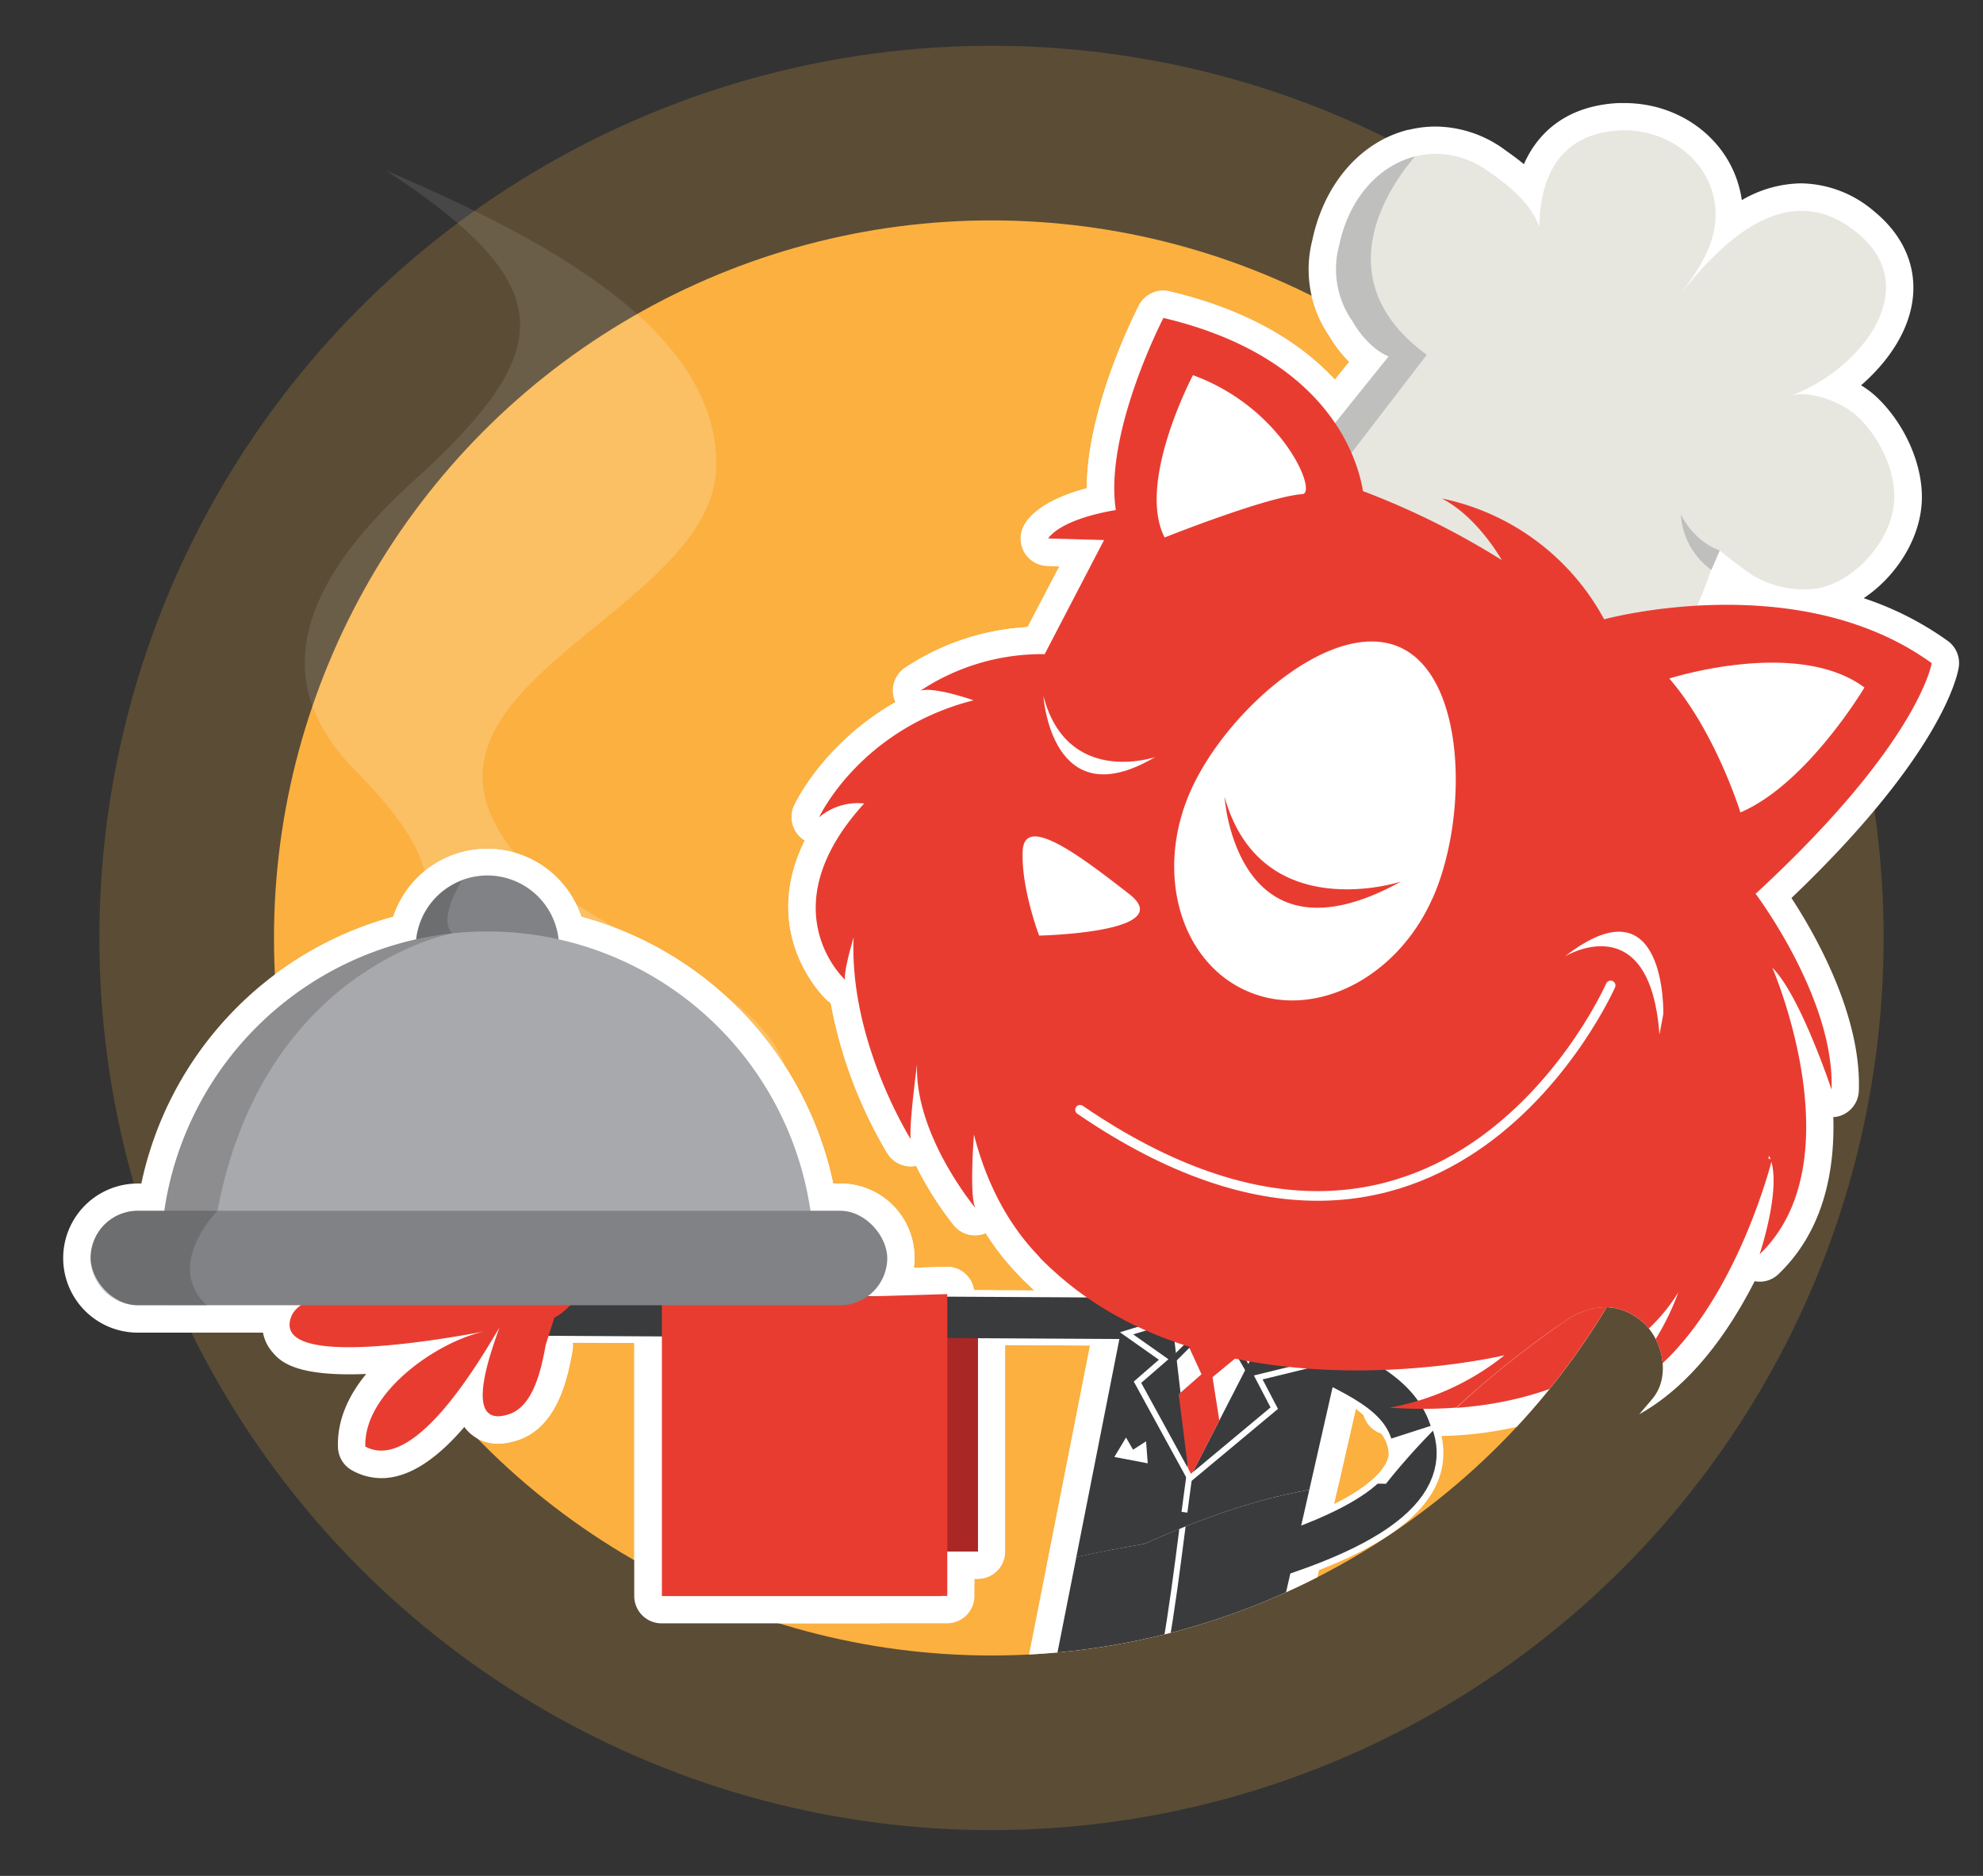 <svg xmlns="http://www.w3.org/2000/svg" xmlns:xlink="http://www.w3.org/1999/xlink" viewBox="0 0 370 350"><rect x="0" y="0" width="370" height="350" fill="#333333" stroke="none"/><defs><style>.cls-1,.cls-14,.cls-15,.cls-16,.cls-9{fill:none}.cls-2{isolation:isolate}.cls-3,.cls-4{fill:#fbb040}.cls-19,.cls-3{opacity:.2}.cls-5{clip-path:url(#clip-path)}.cls-6{fill:#fff}.cls-7{opacity:.1}.cls-8{fill:#a92826}.cls-15,.cls-9{stroke:#3a3b3d}.cls-14,.cls-15,.cls-9{stroke-miterlimit:10}.cls-9{stroke-width:7.72px}.cls-10{fill:#e7e7e0}.cls-11{fill:#bfbfbe}.cls-12{fill:#3a3b3d}.cls-13{fill:#e93c31}.cls-14,.cls-16{stroke:#fff}.cls-14,.cls-15{stroke-width:1.1px}.cls-16{stroke-linecap:round;stroke-linejoin:round;stroke-width:1.8px}.cls-17{fill:#808285}.cls-18{fill:#a7a9ac}.cls-19{fill:#231f20;mix-blend-mode:multiply}</style><clipPath id="clip-path"><circle cx="185" cy="175" r="133.88" class="cls-1"/></clipPath></defs><title>smaArtboard 1 copy 13</title><g class="cls-2"><g id="Layer_1" data-name="Layer 1"><circle cx="185" cy="175" r="166.46" class="cls-3"/><circle cx="185" cy="175" r="133.88" class="cls-4"/><g class="cls-5"><path d="M106.86,251.84a5,5,0,0,0,0-1.34l11.5.06v47.21a5.1,5.1,0,0,0,5.1,5.1h53.25a5.1,5.1,0,0,0,5.1-5.1v-3.19h.63a5.1,5.1,0,0,0,5.1-5.1V250.95l15.86.09-11.55,58.44c0,.07,0,.14,0,.21h50.47l3.8-16.75C261.37,287,269,280,269.3,271.64a14.17,14.17,0,0,0-.35-3.72,68.69,68.69,0,0,0,28.5-6.73,5.1,5.1,0,0,0,7.26,3.29c10.3-5.26,17.67-15.71,22.62-25.42a5,5,0,0,0,4.44-1.32c8.29-7.94,10.54-18.95,10.23-29.32l.38,0a5.1,5.1,0,0,0,4.38-4.85c.53-14-8.07-29.13-12.57-36,28-26.6,31-41.33,31.28-43a5.1,5.1,0,0,0-2-4.92,58.23,58.23,0,0,0-15.73-8c6-4,10.52-11,10.84-18.05.31-6.75-3.18-14.67-8.69-19.72a17.22,17.22,0,0,0-2.64-1.95c4.68-4.06,8.45-9.34,9.48-15.09,1.17-6.53-1.33-12.68-7-17.33A21.33,21.33,0,0,0,336,34.21a22.46,22.46,0,0,0-11,3.13q-.14-1-.39-2c-2.31-9.49-11.16-16.11-21.52-16.11l-1.15,0c-8.47.43-14.53,4.45-17.6,11.4-1.14-.94-2.28-1.77-3.36-2.53a22.07,22.07,0,0,0-13.13-4.49,21.15,21.15,0,0,0-5,.61h-.06l-.07,0C255.64,26,249.8,31.41,246.65,39l-.2.49c-.16.41-.32.83-.47,1.25s-.22.67-.32,1-.2.62-.28.93c-.19.69-.36,1.39-.51,2.1A21.91,21.91,0,0,0,248,62.64l.26.43.06.1.26.42.11.17.28.41.16.22.3.42.19.26.33.43.23.28.36.43.26.3.4.44.29.3.25.26-2.67,3.32C243,64.3,233.4,57.95,218.22,54.36a5.1,5.1,0,0,0-5.7,2.61c-.44.84-9.72,18.91-9.74,34.13-8.34,2.2-11,5.5-11.74,7a5.1,5.1,0,0,0,4.36,7.48l2.28.07L191.74,117a45.81,45.81,0,0,0-23.08,7.74A5.1,5.1,0,0,0,167.1,131c-13.4,7.65-18.66,18.72-18.93,19.31a5.1,5.1,0,0,0,2,6.5c-8.77,17.7,3.91,29.59,4.06,29.73a5.11,5.11,0,0,0,.77.58,84.74,84.74,0,0,0,10.59,28.1,5.16,5.16,0,0,0,4.34,2.4,5,5,0,0,0,1-.1A63.64,63.64,0,0,0,178,228.65a5.1,5.1,0,0,0,5.92,1.42,47.71,47.71,0,0,0,5.54,7.2l.63.65.13.16c.91.94,1.84,1.83,2.79,2.7l-11.28-.06a5.06,5.06,0,0,0-5-4.36l-6.23.18a13.82,13.82,0,0,0-13.78-15.72h-1.26a65.67,65.67,0,0,0-47-49.77,18.48,18.48,0,0,0-35.09,0,65.67,65.67,0,0,0-47,49.77h-.67a13.91,13.91,0,1,0,0,27.82H49.07a7.73,7.73,0,0,0,1.78,3.66c1.37,1.57,4,4.62,17.48,4.05-3.29,4-5.45,8.61-5.27,13.71a5.1,5.1,0,0,0,2.67,4.3,11.32,11.32,0,0,0,5.45,1.43c5.6,0,10.94-4.28,15.46-9.55a7.68,7.68,0,0,0,.76.89c1.29,1.3,4.2,3.23,9.2,1.57C104.27,266.18,106,256.5,106.86,251.84Zm146.11,11q.75.58,1.44,1.17a5.08,5.08,0,0,0,3.27,3.44,6.34,6.34,0,0,1,1.43,3.8c0,1.23-1.09,4.83-10.18,9.37Z" class="cls-6"/><g class="cls-7"><path d="M60.28,218.79c4.77.29,9.46,1.45,14.23,1.83,6.17.49,12.36.52,18.53,1.12,6,.59,12,1.6,18,1.19l-2.93.2c3.76-.15,7.5-.12,11.25-.16a26,26,0,0,0,3.14-.86l-.4.17a62.53,62.53,0,0,1,11.73-3.4c1.18-.2,2.37-.37,3.57-.56a33.07,33.07,0,0,1,4.18-3.07c.39-.24.78-.45,1.17-.67.1-.14.21-.28.3-.42C161.83,188,110.88,177,96.12,159.28,70.65,128,133.67,114.53,133.67,86.67c0-25.33-32.18-42.21-61.68-54.88,32.18,21.11,32.18,32.93,6.7,56.57-20.11,17.73-30.84,37.15-12.07,55.72C92.1,170.26,76,174.48,51.88,196.43c-5.13,4.24-8,8.14-9.21,11.83A31.92,31.92,0,0,1,60.28,218.79Z" class="cls-6"/></g><rect width="15.62" height="43.45" x="166.86" y="246.03" class="cls-8" transform="translate(349.34 535.51) rotate(-180)"/><line x1="219.19" x2="99.9" y1="246.03" y2="245.36" class="cls-9"/><path d="M320.89,102.69l-.21-.12s5.19,4.19,6.77,5a18.31,18.31,0,0,0,11.73,2.2c7.13-1.34,13.93-9.19,14.26-16.48.26-5.65-2.94-12-7-15.73-2.65-2.43-8.84-4.93-12.47-3.69,12-4.11,25.8-19.66,12.49-30.49s-26,2.44-33.9,12.8c4.4-5.74,9-12,7.12-19.65-1.92-7.89-9.74-12.58-17.45-12.2-10.52.53-14.9,7.8-15,18-1.58-4.27-5.33-7.45-9.15-10.1-11-8.15-25-1.62-28.14,13.62a16.86,16.86,0,0,0,2.5,14.05c1.22,2.18,3.69,5.31,6.74,6.57L240.33,94.58s5.07,1.15,33.92,17.71c23.47,13.48,33.87,1.85,34,21.26,1.51-3.81,3-7.64,4.51-11.43,2.42-5.93,5.12-11.17,6.92-17.15A5.31,5.31,0,0,1,320.89,102.69Z" class="cls-10"/><path d="M266.21,66.2c-19.56-14.33-6.38-32.16-2.18-37-6.62,1.66-12.32,7.63-14.18,16.68a16.86,16.86,0,0,0,2.5,14.05c1.22,2.18,3.69,5.31,6.74,6.57L239.26,91.17s.42,2.68,5.41,3.11Z" class="cls-11"/><path d="M320.89,102.69s-4.42-1.21-7.27-6.69a13.85,13.85,0,0,0,5.7,10.34Z" class="cls-11"/><path d="M242.89,251.22s51.29,21.11-5.26,39.32" class="cls-9"/><polygon points="237.1 309.69 252.77 240.65 212.21 232.95 197.04 309.69 237.1 309.69" class="cls-12"/><polygon points="241.16 238.44 222.09 275.58 217.01 231.78 241.16 238.44" class="cls-6"/><polygon points="231.3 252.77 224.93 258.03 221.67 250.94 227.46 243.68 231.3 252.77" class="cls-13"/><path d="M223.87,262.63c-2.66,15-3.87,30.15-6.51,45.12" class="cls-14"/><polygon points="214.15 273.02 207.92 271.84 210.1 268.21 211.41 270.48 213.84 268.92 214.15 273.02" class="cls-6"/><polyline points="234.05 257.53 227.12 245.51 216.22 256.38" class="cls-15"/><polygon points="225.91 254.88 227.51 265.03 221.92 275.93 219.93 260.14 225.91 254.88" class="cls-13"/><polyline points="235.64 249.15 242.99 254.99 234.77 257 237.76 262.73 221.92 275.93" class="cls-14"/><polyline points="219.19 246.03 210.2 248.77 217.12 253.65 212.24 257.89 222.14 275.97" class="cls-14"/><polygon points="248.82 240.74 299.48 230.57 321.94 175.52 328.79 157.94 354.54 127.76 345.96 117.21 313.26 116.75 275.52 125.1 239.91 82.27 221.86 60.62 213.11 107.93 184.15 139.78 182.48 178.32 207.78 224.22 248.82 240.74" class="cls-6"/><path d="M161.21,149.91c-18,19.78-3.55,32.9-3.55,32.9-.36-1.44,1.58-7.89,1.58-7.89-.82,19.48,10.66,37.62,10.66,37.62-.36-2.45,1.18-14,1.18-14C170.6,211.77,182,225.39,182,225.39c-1.19-2.16-.27-13.7-.27-13.7,2.82,11.14,7.85,18.18,11.53,22.09a26.12,26.12,0,0,0,4.5,4c.63.43,1.25.84,1.87,1.25h0l-.14,0a47,47,0,0,1,9.21,5.72c-10.81-8.58-7-4.28.46-1.78,5.46,1.84,8.82,4,14.05,4,10.88.12,21.63.56,32.49,1.3,11.88.8,19.36-.62,30.53-1.7l6.8.37c4.5-2,9-3.86,13.73-5.48.77-.26,1.55-.45,2.32-.65a120.43,120.43,0,0,0,8.12-11.64c.35,2.91-1.4,7-3.46,10.73a34.17,34.17,0,0,1,5.77-.15l.16-.16a12.76,12.76,0,0,1,2.17-1.57l-.76.19c6.53-9.73,9-22.58,9-22.58,2.67,5.19-1.75,18.39-1.75,18.39,18.06-17.28,2.37-53.48,2.37-53.48,5.27,5.27,11.05,22.76,11.05,22.76.64-16.95-14.17-36.54-14.17-36.54,30.59-28.14,32.94-43,32.94-43-25-18.09-61.12-8.18-61.12-8.18A44.67,44.67,0,0,0,269,93c6.74,3.44,11.21,11.5,11.21,11.5a145.28,145.28,0,0,0-25.9-12.87c-.93-5.79-6.32-25-37.23-32.31,0,0-11.1,21.38-8.88,35.84-10.79,1.84-12.61,5.3-12.61,5.3l10.41.3-11.08,21.29a41.05,41.05,0,0,0-23.17,6.81c2.61-.78,9.9,1.8,9.9,1.8-21.23,5.41-28.82,21.83-28.82,21.83A11.2,11.2,0,0,1,161.21,149.91ZM311.5,126.63s23.82-7.65,36.38,1.68c0,0-10.69,18-23.14,23.31C324.75,151.61,320.14,136.64,311.5,126.63Zm-89.35,20.94c6.71-15.06,26.52-32.34,39-26.79s12.85,31.84,6.14,46.9S245,190.45,232.56,184.9,215.44,162.64,222.16,147.58Zm-11.44,19.25c9.23,7.2-16.82,7.74-16.82,7.74s-3.39-8.87-3.07-15.8S201.49,159.62,210.71,166.82ZM222.59,70c16.8,6.12,23.3,22,20.41,22.19-6.69.5-25.69,8.09-25.69,8.09C212,90,222.59,70,222.59,70Z" class="cls-13"/><path d="M330.59,216.37s-8.25,33.38-28.2,43.57c0,0,8.79-12.49,10.72-18.81,0,0-13.44,24.47-53.81,21.5a47.63,47.63,0,0,0,21.42-9.77s-56.07,13.45-86.78-18.32l75.36-.83s39.64-22.74,40.43-22.64S330.59,216.37,330.59,216.37Z" class="cls-13"/><path d="M228.48,148.69s2.11,32.78,32.91,15.8C261.39,164.49,235.34,173,228.48,148.69Z" class="cls-13"/><path d="M194.68,129.83s1.46,22.89,20.81,11.44C215.49,141.26,199.1,146.84,194.68,129.83Z" class="cls-6"/><path d="M300.52,183.86s-30.76,69.9-99,23.2" class="cls-16"/><path d="M310.35,189.18S311,163.66,292,178.44c0,0,15.86-9.64,17.63,14.58" class="cls-6"/><path d="M103.43,245.84c5.49-2.46,19.21-23.62,9.24-24.73-7.69-.6-10.95,16.48-12.12,21.84l-.76-.17A49.63,49.63,0,0,0,89.39,240c-5.58-.77-33-1.47-35.14,5.92-3.27,9.86,30.69,3.51,36.18,2.49-8.87,1.86-22.62,11.46-22.26,21.49,9.14,4.94,21.18-15.79,25-22.17C91.7,252,86.07,266.82,95,263.85c4.64-1.53,6.06-8.75,6.82-12.91" class="cls-13"/><polygon points="176.75 241.45 176.75 297.77 123.5 297.77 123.5 242.97 176.75 241.45" class="cls-13"/><path d="M77.57,176.35a13.37,13.37,0,0,1,26.73,0Z" class="cls-17"/><path d="M30.06,232.5a60.92,60.92,0,0,1,121.76,0Z" class="cls-18"/><rect width="148.65" height="17.63" x="16.91" y="225.91" class="cls-17" rx="8.81" ry="8.81" transform="translate(182.46 469.44) rotate(180)"/><path d="M25.72,243.53a8.81,8.81,0,1,1,0-17.63h4.94a61,61,0,0,1,47-50.65,13.39,13.39,0,0,1,8.47-10.9C84,168,82.4,172.18,84.4,174.14c0,0-35.26,6.44-43.82,51.77,0,0-10.07,10.07-2,17.63Z" class="cls-19"/></g><path d="M365.47,124.53a5.1,5.1,0,0,0-2-4.92,58.23,58.23,0,0,0-15.73-8c6-4,10.52-11,10.84-18.05.31-6.75-3.18-14.67-8.69-19.72a17.22,17.22,0,0,0-2.64-1.95c4.68-4.06,8.45-9.34,9.48-15.09,1.17-6.53-1.33-12.68-7-17.33A21.33,21.33,0,0,0,336,34.21a22.46,22.46,0,0,0-11,3.13q-.14-1-.39-2c-2.31-9.49-11.16-16.11-21.52-16.11l-1.15,0c-8.47.43-14.53,4.45-17.6,11.4-1.14-.94-2.28-1.77-3.36-2.53a22.07,22.07,0,0,0-13.13-4.49,21.15,21.15,0,0,0-5,.61h-.06l-.07,0C255.64,26,249.8,31.41,246.65,39l-.2.49c-.16.41-.32.83-.47,1.25s-.22.67-.32,1-.2.62-.28.93c-.19.69-.36,1.39-.51,2.1A21.91,21.91,0,0,0,248,62.64l.26.43.06.1.26.42.11.17.28.41.16.22.3.42.19.26.33.43.23.28.36.43.26.3.4.44.29.3.25.26-2.67,3.32C243,64.3,233.4,57.95,218.22,54.36a5.1,5.1,0,0,0-5.7,2.61c-.44.84-9.72,18.91-9.74,34.13-8.34,2.2-11,5.5-11.74,7a5.1,5.1,0,0,0,4.36,7.48l2.28.07L191.74,117a45.81,45.81,0,0,0-23.08,7.74A5.1,5.1,0,0,0,167.1,131c-13.4,7.65-18.66,18.72-18.93,19.31a5.1,5.1,0,0,0,2,6.5c-8.77,17.7,3.91,29.59,4.06,29.73a5.11,5.11,0,0,0,.77.58,84.74,84.74,0,0,0,10.59,28.1,5.16,5.16,0,0,0,4.34,2.4,5,5,0,0,0,1-.1A63.64,63.64,0,0,0,178,228.65a5.1,5.1,0,0,0,5.92,1.42,47.71,47.71,0,0,0,5.54,7.2l.63.65.13.16c.91.94,1.84,1.83,2.79,2.7l-11.28-.06a5.06,5.06,0,0,0-5-4.36l-6.23.18a13.82,13.82,0,0,0-13.78-15.72h-1.26a65.67,65.67,0,0,0-47-49.77,18.48,18.48,0,0,0-35.09,0,65.67,65.67,0,0,0-47,49.77h-.67a13.91,13.91,0,1,0,0,27.82H49.07a7.73,7.73,0,0,0,1.78,3.66c1.37,1.57,4,4.62,17.48,4.05-3.29,4-5.45,8.61-5.27,13.71a5.1,5.1,0,0,0,2.67,4.3,11.32,11.32,0,0,0,5.45,1.43c5.6,0,10.94-4.28,15.46-9.55a7.68,7.68,0,0,0,.76.89c1.29,1.3,4.2,3.23,9.2,1.57,7.66-2.52,9.4-12.2,10.24-16.85a5,5,0,0,0,0-1.34l11.5.06v47.21a5.1,5.1,0,0,0,5.1,5.1h40.77a101.86,101.86,0,0,1,17.58-7.33v-1h.63a5.1,5.1,0,0,0,5.1-5.1V250.95l15.86.09-8,40.74,3.83-.9q7.05-1.61,14.24-2.8c11.65-5.16,23.52-9.51,36.25-10.85L253,262.83q.75.58,1.44,1.17a5.08,5.08,0,0,0,3.27,3.44,6.34,6.34,0,0,1,1.43,3.8c0,.87-.57,2.9-4,5.61,1.14,0,2.29-.06,3.45,0C268,265,279.72,255,292,246.48c4.63-3.21,10-3.68,14.41.11,3.8,3.24,5.38,10.09,2,14.28-.83,1-1.69,2-2.55,3,9.73-5.42,16.77-15.46,21.54-24.83a5,5,0,0,0,4.44-1.32c8.29-7.94,10.54-18.95,10.23-29.32l.38,0a5.1,5.1,0,0,0,4.38-4.85c.53-14-8.07-29.13-12.57-36C362.18,140.9,365.21,126.17,365.47,124.53Z" class="cls-6"/><g class="cls-7"><path d="M60.28,218.79c4.77.29,9.46,1.45,14.23,1.83,6.17.49,12.36.52,18.53,1.12,6,.59,12,1.6,18,1.19l-2.93.2c3.76-.15,7.5-.12,11.25-.16a26,26,0,0,0,3.14-.86l-.4.17a62.53,62.53,0,0,1,11.73-3.4c1.18-.2,2.37-.37,3.57-.56a33.07,33.07,0,0,1,4.18-3.07c.39-.24.78-.45,1.17-.67.1-.14.21-.28.3-.42C161.83,188,110.88,177,96.12,159.28,70.65,128,133.67,114.53,133.67,86.67c0-25.33-32.18-42.21-61.68-54.88,32.18,21.11,32.18,32.93,6.7,56.57-20.11,17.73-30.84,37.15-12.07,55.72C92.1,170.26,76,174.48,51.88,196.43c-5.13,4.24-8,8.14-9.21,11.83A31.92,31.92,0,0,1,60.28,218.79Z" class="cls-6"/></g><rect width="15.62" height="43.45" x="166.86" y="246.03" class="cls-8" transform="translate(349.34 535.51) rotate(-180)"/><line x1="219.19" x2="99.9" y1="246.03" y2="245.36" class="cls-9"/><path d="M320.89,102.69l-.21-.12s5.19,4.19,6.77,5a18.31,18.31,0,0,0,11.73,2.2c7.13-1.34,13.93-9.19,14.26-16.48.26-5.65-2.94-12-7-15.73-2.65-2.43-8.84-4.93-12.47-3.69,12-4.11,25.8-19.66,12.49-30.49s-26,2.44-33.9,12.8c4.4-5.74,9-12,7.12-19.65-1.92-7.89-9.74-12.58-17.45-12.2-10.52.53-14.9,7.8-15,18-1.58-4.27-5.33-7.45-9.15-10.1-11-8.15-25-1.62-28.14,13.62a16.86,16.86,0,0,0,2.5,14.05c1.22,2.18,3.69,5.31,6.74,6.57L240.33,94.58s5.07,1.15,33.92,17.71c23.47,13.48,33.87,1.85,34,21.26,1.51-3.81,3-7.64,4.51-11.43,2.42-5.93,5.12-11.17,6.92-17.15A5.31,5.31,0,0,1,320.89,102.69Z" class="cls-10"/><path d="M266.21,66.2c-19.56-14.33-6.38-32.16-2.18-37-6.62,1.66-12.32,7.63-14.18,16.68a16.86,16.86,0,0,0,2.5,14.05c1.22,2.18,3.69,5.31,6.74,6.57L239.26,91.17s.42,2.68,5.41,3.11Z" class="cls-11"/><path d="M320.89,102.69s-4.42-1.21-7.27-6.69a13.85,13.85,0,0,0,5.7,10.34Z" class="cls-11"/><path d="M242.89,251.22c6.83,4.56,17.58,7.31,20.38,16" class="cls-9"/><path d="M213.45,288.07c10-4.42,20.14-8.25,30.85-10.1l8.47-37.32-40.57-7.7-11.38,57.58Q207.09,289.14,213.45,288.07Z" class="cls-12"/><polygon points="241.16 238.44 222.09 275.58 217.01 231.78 241.16 238.44" class="cls-6"/><polygon points="231.3 252.77 224.93 258.03 221.67 250.94 227.46 243.68 231.3 252.77" class="cls-13"/><path d="M223.87,262.63c-1.15,6.48-2,13-2.87,19.52" class="cls-14"/><polygon points="214.15 273.02 207.92 271.84 210.1 268.21 211.41 270.48 213.84 268.92 214.15 273.02" class="cls-6"/><polyline points="234.05 257.53 227.12 245.51 216.22 256.38" class="cls-15"/><polygon points="225.91 254.88 227.51 265.03 221.92 275.93 219.93 260.14 225.91 254.88" class="cls-13"/><polyline points="235.64 249.15 242.99 254.99 234.77 257 237.76 262.73 221.92 275.93" class="cls-14"/><polyline points="219.19 246.03 210.2 248.77 217.12 253.65 212.24 257.89 222.14 275.97" class="cls-14"/><polygon points="248.82 240.74 299.48 230.57 321.94 175.52 328.79 157.94 354.54 127.76 345.96 117.21 313.26 116.75 275.52 125.1 239.91 82.27 221.86 60.62 213.11 107.93 184.15 139.78 182.48 178.32 207.78 224.22 248.82 240.74" class="cls-6"/><path d="M360.43,123.73c-25-18.09-61.12-8.18-61.12-8.18A44.67,44.67,0,0,0,269,93c6.74,3.44,11.21,11.5,11.21,11.5a145.27,145.27,0,0,0-25.9-12.87c-.93-5.79-6.32-25-37.23-32.31,0,0-11.1,21.38-8.88,35.84-10.79,1.84-12.61,5.3-12.61,5.3l10.41.3-11.08,21.29a41.05,41.05,0,0,0-23.17,6.81c2.61-.78,9.9,1.8,9.9,1.8-21.23,5.41-28.82,21.83-28.82,21.83a11.2,11.2,0,0,1,8.41-2.58c-18,19.78-3.55,32.9-3.55,32.9-.36-1.44,1.58-7.89,1.58-7.89-.82,19.48,10.66,37.62,10.66,37.62-.36-2.45,1.18-14,1.18-14C170.6,211.77,182,225.39,182,225.39c-1.19-2.16-.27-13.7-.27-13.7,2.82,11.14,7.85,18.18,11.53,22.09a26.12,26.12,0,0,0,4.5,4c.63.43,1.25.84,1.87,1.25h0l-.14,0a47,47,0,0,1,9.21,5.72c-10.81-8.58-7-4.28.46-1.78,5.46,1.84,8.82,4,14.05,4,10.88.12,21.63.56,32.49,1.3,11.88.8,19.36-.62,30.53-1.7l5.16.28.6-.42a12.85,12.85,0,0,1,8.22-2.54c2.15-.85,4.32-1.67,6.54-2.43.77-.26,1.55-.45,2.32-.65a120.41,120.41,0,0,0,8.12-11.64c.35,2.91-1.4,7-3.46,10.73a34.18,34.18,0,0,1,5.77-.15l.16-.16a12.76,12.76,0,0,1,2.17-1.57l-.76.19c6.53-9.73,9-22.58,9-22.58,2.67,5.19-1.75,18.39-1.75,18.39,18.06-17.28,2.37-53.48,2.37-53.48,5.27,5.27,11.05,22.76,11.05,22.76.64-16.95-14.17-36.54-14.17-36.54C358.08,138.64,360.43,123.73,360.43,123.73ZM193.89,174.56s-3.39-8.87-3.07-15.8,10.66.86,19.89,8.06S193.89,174.56,193.89,174.56ZM222.59,70c16.8,6.12,23.3,22,20.41,22.19-6.69.5-25.69,8.09-25.69,8.09C212,90,222.59,70,222.59,70Zm44.68,97.64c-6.71,15.06-22.25,22.77-34.71,17.22s-17.11-22.26-10.4-37.32,26.52-32.34,39-26.79S274,152.62,267.27,167.68Zm44.23-41.05s23.82-7.65,36.38,1.68c0,0-10.69,18-23.14,23.31C324.75,151.61,320.14,136.64,311.5,126.63Z" class="cls-13"/><path d="M309.72,211.07c-.79-.1-40.43,22.64-40.43,22.64l-75.36.83c30.71,31.77,86.78,18.32,86.78,18.32a47.63,47.63,0,0,1-21.42,9.77,85.58,85.58,0,0,0,12.44,0A180.85,180.85,0,0,1,292,246.48c4.63-3.21,10-3.68,14.41.11a9.71,9.71,0,0,1,1.24,1.28,32.71,32.71,0,0,0,5.5-6.75,46.78,46.78,0,0,1-4.23,8.72,12.17,12.17,0,0,1,1.3,4.51c14.33-13.41,20.41-38,20.41-38S310.51,211.17,309.72,211.07Z" class="cls-13"/><path d="M228.48,148.69s2.11,32.78,32.91,15.8C261.39,164.49,235.34,173,228.48,148.69Z" class="cls-13"/><path d="M194.68,129.83s1.46,22.89,20.81,11.44C215.49,141.26,199.1,146.84,194.68,129.83Z" class="cls-6"/><path d="M300.52,183.86s-30.76,69.9-99,23.2" class="cls-16"/><path d="M310.35,189.18S311,163.66,292,178.44c0,0,15.86-9.64,17.63,14.58" class="cls-6"/><path d="M103.43,245.84c5.49-2.46,19.21-23.62,9.24-24.73-7.69-.6-10.95,16.48-12.12,21.84l-.76-.17A49.63,49.63,0,0,0,89.39,240c-5.58-.77-33-1.47-35.14,5.92-3.27,9.86,30.69,3.51,36.18,2.49-8.87,1.86-22.62,11.46-22.26,21.49,9.14,4.94,21.18-15.79,25-22.17C91.7,252,86.07,266.82,95,263.85c4.64-1.53,6.06-8.75,6.82-12.91" class="cls-13"/><path d="M176.75,297.28V241.45L123.5,243v54.8h52Z" class="cls-13"/><path d="M77.57,176.35a13.37,13.37,0,0,1,26.73,0Z" class="cls-17"/><path d="M30.06,232.5a60.92,60.92,0,0,1,121.76,0Z" class="cls-18"/><rect width="148.65" height="17.63" x="16.91" y="225.91" class="cls-17" rx="8.81" ry="8.81" transform="translate(182.46 469.44) rotate(180)"/><path d="M25.72,243.53a8.81,8.81,0,1,1,0-17.63h4.94a61,61,0,0,1,47-50.65,13.39,13.39,0,0,1,8.47-10.9C84,168,82.4,172.18,84.4,174.14c0,0-35.26,6.44-43.82,51.77,0,0-10.07,10.07-2,17.63Z" class="cls-19"/></g></g></svg>